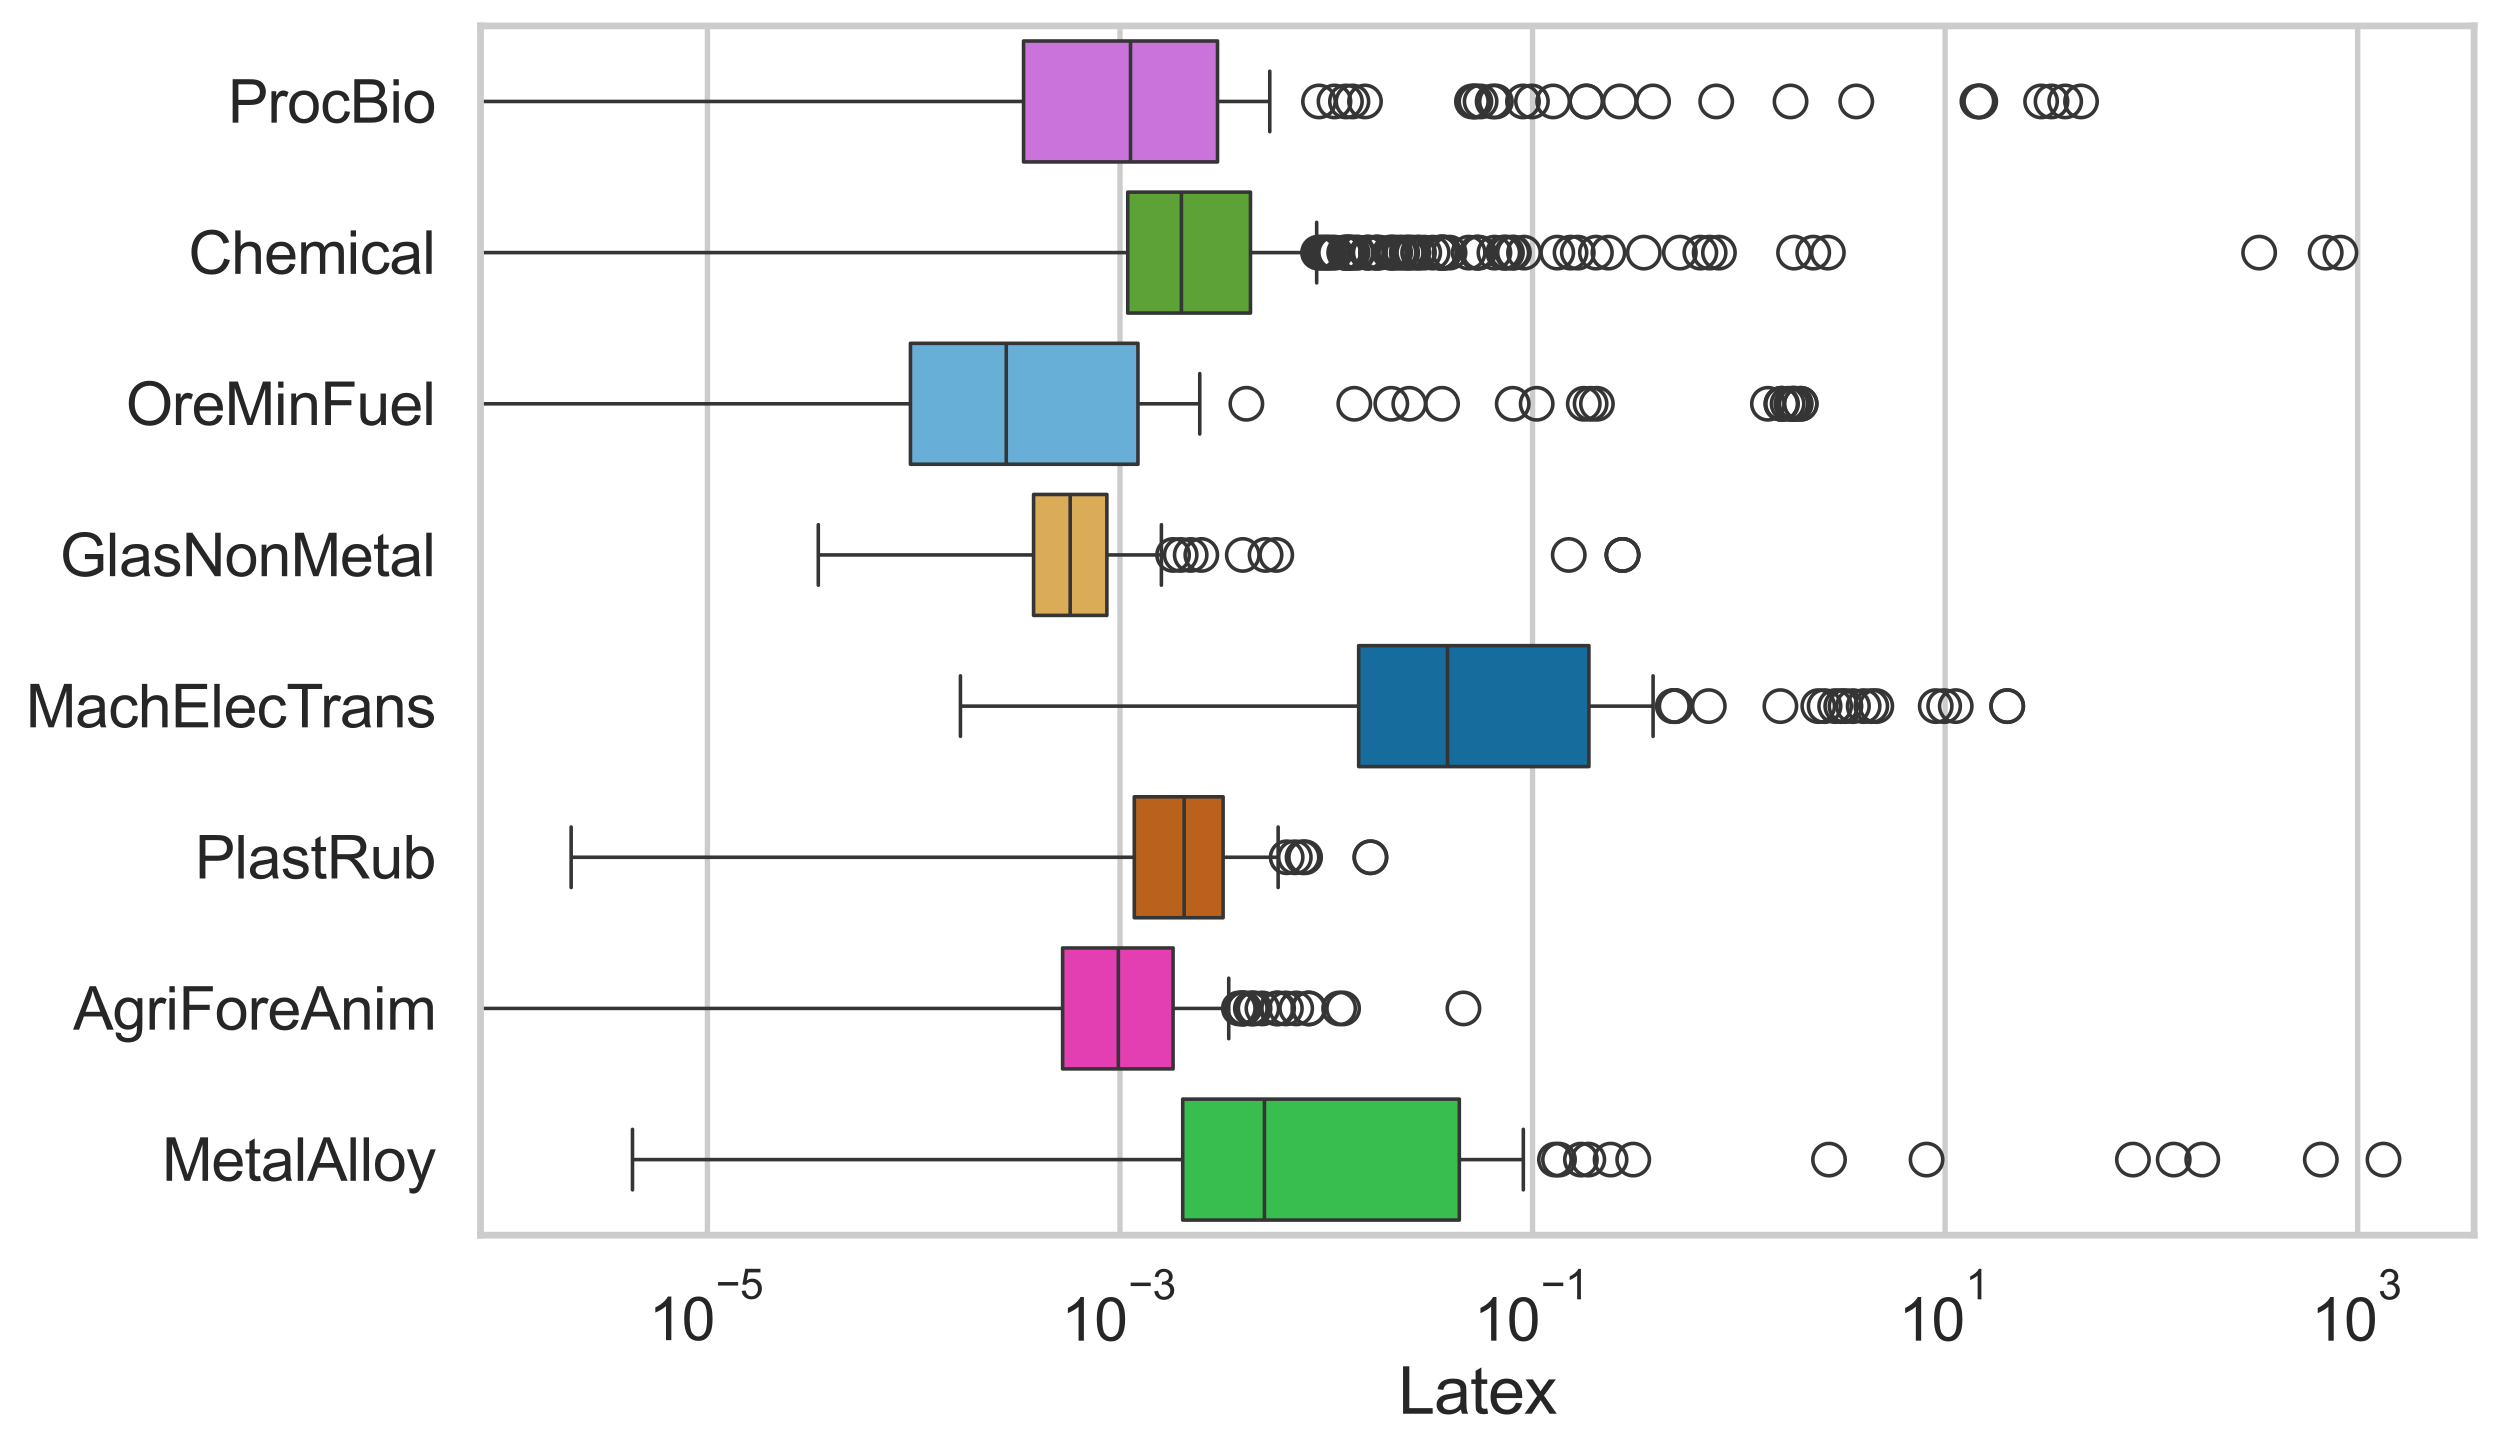 <?xml version="1.0" encoding="utf-8" standalone="no"?>
<!DOCTYPE svg PUBLIC "-//W3C//DTD SVG 1.1//EN"
  "http://www.w3.org/Graphics/SVG/1.1/DTD/svg11.dtd">
<svg xmlns:xlink="http://www.w3.org/1999/xlink" width="695.577pt" height="404.121pt" viewBox="0 0 695.577 404.121" xmlns="http://www.w3.org/2000/svg" version="1.1">
 <defs>
  <style type="text/css">*{stroke-linejoin: round; stroke-linecap: butt}</style>
 </defs>
 <g id="figure_1">
  <g id="patch_1">
   <path d="M 0 404.121 
L 695.577 404.121 
L 695.577 0 
L 0 0 
z
" style="fill: #ffffff"/>
  </g>
  <g id="axes_1">
   <g id="patch_2">
    <path d="M 133.697 343.665 
L 688.377 343.665 
L 688.377 7.2 
L 133.697 7.2 
z
" style="fill: #ffffff"/>
   </g>
   <g id="matplotlib.axis_1">
    <g id="xtick_1">
     <g id="line2d_1">
      <path d="M 196.826 343.665 
L 196.826 7.2 
" clip-path="url(#pf36e1a10a0)" style="fill: none; stroke: #cccccc; stroke-width: 1.5; stroke-linecap: round"/>
     </g>
     <g id="text_1">
      <!-- $\mathdefault{10^{-5}}$ -->
      <g style="fill: #262626" transform="translate(180.491 373.015) scale(0.165 -0.165)">
       <defs>
        <path id="ArialMT-31" d="M 2384 0 
L 1822 0 
L 1822 3584 
Q 1619 3391 1289 3197 
Q 959 3003 697 2906 
L 697 3450 
Q 1169 3672 1522 3987 
Q 1875 4303 2022 4600 
L 2384 4600 
L 2384 0 
z
" transform="scale(0.016)"/>
        <path id="ArialMT-30" d="M 266 2259 
Q 266 3072 433 3567 
Q 600 4063 929 4331 
Q 1259 4600 1759 4600 
Q 2128 4600 2406 4451 
Q 2684 4303 2865 4023 
Q 3047 3744 3150 3342 
Q 3253 2941 3253 2259 
Q 3253 1453 3087 958 
Q 2922 463 2592 192 
Q 2263 -78 1759 -78 
Q 1097 -78 719 397 
Q 266 969 266 2259 
z
M 844 2259 
Q 844 1131 1108 757 
Q 1372 384 1759 384 
Q 2147 384 2411 759 
Q 2675 1134 2675 2259 
Q 2675 3391 2411 3762 
Q 2147 4134 1753 4134 
Q 1366 4134 1134 3806 
Q 844 3388 844 2259 
z
" transform="scale(0.016)"/>
        <path id="ArialMT-2212" d="M 3381 1997 
L 356 1997 
L 356 2522 
L 3381 2522 
L 3381 1997 
z
" transform="scale(0.016)"/>
        <path id="ArialMT-35" d="M 266 1200 
L 856 1250 
Q 922 819 1161 601 
Q 1400 384 1738 384 
Q 2144 384 2425 690 
Q 2706 997 2706 1503 
Q 2706 1984 2436 2262 
Q 2166 2541 1728 2541 
Q 1456 2541 1237 2417 
Q 1019 2294 894 2097 
L 366 2166 
L 809 4519 
L 3088 4519 
L 3088 3981 
L 1259 3981 
L 1013 2750 
Q 1425 3038 1878 3038 
Q 2478 3038 2890 2622 
Q 3303 2206 3303 1553 
Q 3303 931 2941 478 
Q 2500 -78 1738 -78 
Q 1113 -78 717 272 
Q 322 622 266 1200 
z
" transform="scale(0.016)"/>
       </defs>
       <use xlink:href="#ArialMT-31" transform="translate(0 0.88)"/>
       <use xlink:href="#ArialMT-30" transform="translate(55.615 0.88)"/>
       <use xlink:href="#ArialMT-2212" transform="translate(112.973 70.573) scale(0.7)"/>
       <use xlink:href="#ArialMT-35" transform="translate(153.852 70.573) scale(0.7)"/>
      </g>
     </g>
    </g>
    <g id="xtick_2">
     <g id="line2d_2">
      <path d="M 311.613 343.665 
L 311.613 7.2 
" clip-path="url(#pf36e1a10a0)" style="fill: none; stroke: #cccccc; stroke-width: 1.5; stroke-linecap: round"/>
     </g>
     <g id="text_2">
      <!-- $\mathdefault{10^{-3}}$ -->
      <g style="fill: #262626" transform="translate(295.278 373.18) scale(0.165 -0.165)">
       <defs>
        <path id="ArialMT-33" d="M 269 1209 
L 831 1284 
Q 928 806 1161 595 
Q 1394 384 1728 384 
Q 2125 384 2398 659 
Q 2672 934 2672 1341 
Q 2672 1728 2419 1979 
Q 2166 2231 1775 2231 
Q 1616 2231 1378 2169 
L 1441 2663 
Q 1497 2656 1531 2656 
Q 1891 2656 2178 2843 
Q 2466 3031 2466 3422 
Q 2466 3731 2256 3934 
Q 2047 4138 1716 4138 
Q 1388 4138 1169 3931 
Q 950 3725 888 3313 
L 325 3413 
Q 428 3978 793 4289 
Q 1159 4600 1703 4600 
Q 2078 4600 2393 4439 
Q 2709 4278 2876 4000 
Q 3044 3722 3044 3409 
Q 3044 3113 2884 2869 
Q 2725 2625 2413 2481 
Q 2819 2388 3044 2092 
Q 3269 1797 3269 1353 
Q 3269 753 2831 336 
Q 2394 -81 1725 -81 
Q 1122 -81 723 278 
Q 325 638 269 1209 
z
" transform="scale(0.016)"/>
       </defs>
       <use xlink:href="#ArialMT-31" transform="translate(0 0.994)"/>
       <use xlink:href="#ArialMT-30" transform="translate(55.615 0.994)"/>
       <use xlink:href="#ArialMT-2212" transform="translate(112.973 70.688) scale(0.7)"/>
       <use xlink:href="#ArialMT-33" transform="translate(153.852 70.688) scale(0.7)"/>
      </g>
     </g>
    </g>
    <g id="xtick_3">
     <g id="line2d_3">
      <path d="M 426.399 343.665 
L 426.399 7.2 
" clip-path="url(#pf36e1a10a0)" style="fill: none; stroke: #cccccc; stroke-width: 1.5; stroke-linecap: round"/>
     </g>
     <g id="text_3">
      <!-- $\mathdefault{10^{-1}}$ -->
      <g style="fill: #262626" transform="translate(410.064 373.18) scale(0.165 -0.165)">
       <use xlink:href="#ArialMT-31" transform="translate(0 0.994)"/>
       <use xlink:href="#ArialMT-30" transform="translate(55.615 0.994)"/>
       <use xlink:href="#ArialMT-2212" transform="translate(112.973 70.688) scale(0.7)"/>
       <use xlink:href="#ArialMT-31" transform="translate(153.852 70.688) scale(0.7)"/>
      </g>
     </g>
    </g>
    <g id="xtick_4">
     <g id="line2d_4">
      <path d="M 541.186 343.665 
L 541.186 7.2 
" clip-path="url(#pf36e1a10a0)" style="fill: none; stroke: #cccccc; stroke-width: 1.5; stroke-linecap: round"/>
     </g>
     <g id="text_4">
      <!-- $\mathdefault{10^{1}}$ -->
      <g style="fill: #262626" transform="translate(528.233 373.18) scale(0.165 -0.165)">
       <use xlink:href="#ArialMT-31" transform="translate(0 0.994)"/>
       <use xlink:href="#ArialMT-30" transform="translate(55.615 0.994)"/>
       <use xlink:href="#ArialMT-31" transform="translate(112.973 70.688) scale(0.7)"/>
      </g>
     </g>
    </g>
    <g id="xtick_5">
     <g id="line2d_5">
      <path d="M 655.972 343.665 
L 655.972 7.2 
" clip-path="url(#pf36e1a10a0)" style="fill: none; stroke: #cccccc; stroke-width: 1.5; stroke-linecap: round"/>
     </g>
     <g id="text_5">
      <!-- $\mathdefault{10^{3}}$ -->
      <g style="fill: #262626" transform="translate(643.02 373.18) scale(0.165 -0.165)">
       <use xlink:href="#ArialMT-31" transform="translate(0 0.994)"/>
       <use xlink:href="#ArialMT-30" transform="translate(55.615 0.994)"/>
       <use xlink:href="#ArialMT-33" transform="translate(112.973 70.688) scale(0.7)"/>
      </g>
     </g>
    </g>
    <g id="text_6">
     <!-- Latex -->
     <g style="fill: #262626" transform="translate(389.022 393.344) scale(0.18 -0.18)">
      <defs>
       <path id="ArialMT-4c" d="M 469 0 
L 469 4581 
L 1075 4581 
L 1075 541 
L 3331 541 
L 3331 0 
L 469 0 
z
" transform="scale(0.016)"/>
       <path id="ArialMT-61" d="M 2588 409 
Q 2275 144 1986 34 
Q 1697 -75 1366 -75 
Q 819 -75 525 192 
Q 231 459 231 875 
Q 231 1119 342 1320 
Q 453 1522 633 1644 
Q 813 1766 1038 1828 
Q 1203 1872 1538 1913 
Q 2219 1994 2541 2106 
Q 2544 2222 2544 2253 
Q 2544 2597 2384 2738 
Q 2169 2928 1744 2928 
Q 1347 2928 1158 2789 
Q 969 2650 878 2297 
L 328 2372 
Q 403 2725 575 2942 
Q 747 3159 1072 3276 
Q 1397 3394 1825 3394 
Q 2250 3394 2515 3294 
Q 2781 3194 2906 3042 
Q 3031 2891 3081 2659 
Q 3109 2516 3109 2141 
L 3109 1391 
Q 3109 606 3145 398 
Q 3181 191 3288 0 
L 2700 0 
Q 2613 175 2588 409 
z
M 2541 1666 
Q 2234 1541 1622 1453 
Q 1275 1403 1131 1340 
Q 988 1278 909 1158 
Q 831 1038 831 891 
Q 831 666 1001 516 
Q 1172 366 1500 366 
Q 1825 366 2078 508 
Q 2331 650 2450 897 
Q 2541 1088 2541 1459 
L 2541 1666 
z
" transform="scale(0.016)"/>
       <path id="ArialMT-74" d="M 1650 503 
L 1731 6 
Q 1494 -44 1306 -44 
Q 1000 -44 831 53 
Q 663 150 594 308 
Q 525 466 525 972 
L 525 2881 
L 113 2881 
L 113 3319 
L 525 3319 
L 525 4141 
L 1084 4478 
L 1084 3319 
L 1650 3319 
L 1650 2881 
L 1084 2881 
L 1084 941 
Q 1084 700 1114 631 
Q 1144 563 1211 522 
Q 1278 481 1403 481 
Q 1497 481 1650 503 
z
" transform="scale(0.016)"/>
       <path id="ArialMT-65" d="M 2694 1069 
L 3275 997 
Q 3138 488 2766 206 
Q 2394 -75 1816 -75 
Q 1088 -75 661 373 
Q 234 822 234 1631 
Q 234 2469 665 2931 
Q 1097 3394 1784 3394 
Q 2450 3394 2872 2941 
Q 3294 2488 3294 1666 
Q 3294 1616 3291 1516 
L 816 1516 
Q 847 969 1125 678 
Q 1403 388 1819 388 
Q 2128 388 2347 550 
Q 2566 713 2694 1069 
z
M 847 1978 
L 2700 1978 
Q 2663 2397 2488 2606 
Q 2219 2931 1791 2931 
Q 1403 2931 1139 2672 
Q 875 2413 847 1978 
z
" transform="scale(0.016)"/>
       <path id="ArialMT-78" d="M 47 0 
L 1259 1725 
L 138 3319 
L 841 3319 
L 1350 2541 
Q 1494 2319 1581 2169 
Q 1719 2375 1834 2534 
L 2394 3319 
L 3066 3319 
L 1919 1756 
L 3153 0 
L 2463 0 
L 1781 1031 
L 1600 1309 
L 728 0 
L 47 0 
z
" transform="scale(0.016)"/>
      </defs>
      <use xlink:href="#ArialMT-4c"/>
      <use xlink:href="#ArialMT-61" transform="translate(55.615 0)"/>
      <use xlink:href="#ArialMT-74" transform="translate(111.23 0)"/>
      <use xlink:href="#ArialMT-65" transform="translate(139.014 0)"/>
      <use xlink:href="#ArialMT-78" transform="translate(194.629 0)"/>
     </g>
    </g>
   </g>
   <g id="matplotlib.axis_2">
    <g id="ytick_1">
     <g id="text_7">
      <!-- ProcBio -->
      <g style="fill: #262626" transform="translate(63.424 34.134) scale(0.165 -0.165)">
       <defs>
        <path id="ArialMT-50" d="M 494 0 
L 494 4581 
L 2222 4581 
Q 2678 4581 2919 4538 
Q 3256 4481 3484 4323 
Q 3713 4166 3852 3881 
Q 3991 3597 3991 3256 
Q 3991 2672 3619 2267 
Q 3247 1863 2275 1863 
L 1100 1863 
L 1100 0 
L 494 0 
z
M 1100 2403 
L 2284 2403 
Q 2872 2403 3119 2622 
Q 3366 2841 3366 3238 
Q 3366 3525 3220 3729 
Q 3075 3934 2838 4000 
Q 2684 4041 2272 4041 
L 1100 4041 
L 1100 2403 
z
" transform="scale(0.016)"/>
        <path id="ArialMT-72" d="M 416 0 
L 416 3319 
L 922 3319 
L 922 2816 
Q 1116 3169 1280 3281 
Q 1444 3394 1641 3394 
Q 1925 3394 2219 3213 
L 2025 2691 
Q 1819 2813 1613 2813 
Q 1428 2813 1281 2702 
Q 1134 2591 1072 2394 
Q 978 2094 978 1738 
L 978 0 
L 416 0 
z
" transform="scale(0.016)"/>
        <path id="ArialMT-6f" d="M 213 1659 
Q 213 2581 725 3025 
Q 1153 3394 1769 3394 
Q 2453 3394 2887 2945 
Q 3322 2497 3322 1706 
Q 3322 1066 3130 698 
Q 2938 331 2570 128 
Q 2203 -75 1769 -75 
Q 1072 -75 642 372 
Q 213 819 213 1659 
z
M 791 1659 
Q 791 1022 1069 705 
Q 1347 388 1769 388 
Q 2188 388 2466 706 
Q 2744 1025 2744 1678 
Q 2744 2294 2464 2611 
Q 2184 2928 1769 2928 
Q 1347 2928 1069 2612 
Q 791 2297 791 1659 
z
" transform="scale(0.016)"/>
        <path id="ArialMT-63" d="M 2588 1216 
L 3141 1144 
Q 3050 572 2676 248 
Q 2303 -75 1759 -75 
Q 1078 -75 664 370 
Q 250 816 250 1647 
Q 250 2184 428 2587 
Q 606 2991 970 3192 
Q 1334 3394 1763 3394 
Q 2303 3394 2647 3120 
Q 2991 2847 3088 2344 
L 2541 2259 
Q 2463 2594 2264 2762 
Q 2066 2931 1784 2931 
Q 1359 2931 1093 2626 
Q 828 2322 828 1663 
Q 828 994 1084 691 
Q 1341 388 1753 388 
Q 2084 388 2306 591 
Q 2528 794 2588 1216 
z
" transform="scale(0.016)"/>
        <path id="ArialMT-42" d="M 469 0 
L 469 4581 
L 2188 4581 
Q 2713 4581 3030 4442 
Q 3347 4303 3526 4014 
Q 3706 3725 3706 3409 
Q 3706 3116 3547 2856 
Q 3388 2597 3066 2438 
Q 3481 2316 3704 2022 
Q 3928 1728 3928 1328 
Q 3928 1006 3792 729 
Q 3656 453 3456 303 
Q 3256 153 2954 76 
Q 2653 0 2216 0 
L 469 0 
z
M 1075 2656 
L 2066 2656 
Q 2469 2656 2644 2709 
Q 2875 2778 2992 2937 
Q 3109 3097 3109 3338 
Q 3109 3566 3000 3739 
Q 2891 3913 2687 3977 
Q 2484 4041 1991 4041 
L 1075 4041 
L 1075 2656 
z
M 1075 541 
L 2216 541 
Q 2509 541 2628 563 
Q 2838 600 2978 687 
Q 3119 775 3209 942 
Q 3300 1109 3300 1328 
Q 3300 1584 3169 1773 
Q 3038 1963 2805 2039 
Q 2572 2116 2134 2116 
L 1075 2116 
L 1075 541 
z
" transform="scale(0.016)"/>
        <path id="ArialMT-69" d="M 425 3934 
L 425 4581 
L 988 4581 
L 988 3934 
L 425 3934 
z
M 425 0 
L 425 3319 
L 988 3319 
L 988 0 
L 425 0 
z
" transform="scale(0.016)"/>
       </defs>
       <use xlink:href="#ArialMT-50"/>
       <use xlink:href="#ArialMT-72" transform="translate(66.699 0)"/>
       <use xlink:href="#ArialMT-6f" transform="translate(100 0)"/>
       <use xlink:href="#ArialMT-63" transform="translate(155.615 0)"/>
       <use xlink:href="#ArialMT-42" transform="translate(205.615 0)"/>
       <use xlink:href="#ArialMT-69" transform="translate(272.314 0)"/>
       <use xlink:href="#ArialMT-6f" transform="translate(294.531 0)"/>
      </g>
     </g>
    </g>
    <g id="ytick_2">
     <g id="text_8">
      <!-- Chemical -->
      <g style="fill: #262626" transform="translate(52.428 76.192) scale(0.165 -0.165)">
       <defs>
        <path id="ArialMT-43" d="M 3763 1606 
L 4369 1453 
Q 4178 706 3683 314 
Q 3188 -78 2472 -78 
Q 1731 -78 1267 223 
Q 803 525 561 1097 
Q 319 1669 319 2325 
Q 319 3041 592 3573 
Q 866 4106 1370 4382 
Q 1875 4659 2481 4659 
Q 3169 4659 3637 4309 
Q 4106 3959 4291 3325 
L 3694 3184 
Q 3534 3684 3231 3912 
Q 2928 4141 2469 4141 
Q 1941 4141 1586 3887 
Q 1231 3634 1087 3207 
Q 944 2781 944 2328 
Q 944 1744 1114 1308 
Q 1284 872 1643 656 
Q 2003 441 2422 441 
Q 2931 441 3284 734 
Q 3638 1028 3763 1606 
z
" transform="scale(0.016)"/>
        <path id="ArialMT-68" d="M 422 0 
L 422 4581 
L 984 4581 
L 984 2938 
Q 1378 3394 1978 3394 
Q 2347 3394 2619 3248 
Q 2891 3103 3008 2847 
Q 3125 2591 3125 2103 
L 3125 0 
L 2563 0 
L 2563 2103 
Q 2563 2525 2380 2717 
Q 2197 2909 1863 2909 
Q 1613 2909 1392 2779 
Q 1172 2650 1078 2428 
Q 984 2206 984 1816 
L 984 0 
L 422 0 
z
" transform="scale(0.016)"/>
        <path id="ArialMT-6d" d="M 422 0 
L 422 3319 
L 925 3319 
L 925 2853 
Q 1081 3097 1340 3245 
Q 1600 3394 1931 3394 
Q 2300 3394 2536 3241 
Q 2772 3088 2869 2813 
Q 3263 3394 3894 3394 
Q 4388 3394 4653 3120 
Q 4919 2847 4919 2278 
L 4919 0 
L 4359 0 
L 4359 2091 
Q 4359 2428 4304 2576 
Q 4250 2725 4106 2815 
Q 3963 2906 3769 2906 
Q 3419 2906 3187 2673 
Q 2956 2441 2956 1928 
L 2956 0 
L 2394 0 
L 2394 2156 
Q 2394 2531 2256 2718 
Q 2119 2906 1806 2906 
Q 1569 2906 1367 2781 
Q 1166 2656 1075 2415 
Q 984 2175 984 1722 
L 984 0 
L 422 0 
z
" transform="scale(0.016)"/>
        <path id="ArialMT-6c" d="M 409 0 
L 409 4581 
L 972 4581 
L 972 0 
L 409 0 
z
" transform="scale(0.016)"/>
       </defs>
       <use xlink:href="#ArialMT-43"/>
       <use xlink:href="#ArialMT-68" transform="translate(72.217 0)"/>
       <use xlink:href="#ArialMT-65" transform="translate(127.832 0)"/>
       <use xlink:href="#ArialMT-6d" transform="translate(183.447 0)"/>
       <use xlink:href="#ArialMT-69" transform="translate(266.748 0)"/>
       <use xlink:href="#ArialMT-63" transform="translate(288.965 0)"/>
       <use xlink:href="#ArialMT-61" transform="translate(338.965 0)"/>
       <use xlink:href="#ArialMT-6c" transform="translate(394.58 0)"/>
      </g>
     </g>
    </g>
    <g id="ytick_3">
     <g id="text_9">
      <!-- OreMinFuel -->
      <g style="fill: #262626" transform="translate(35.013 118.25) scale(0.165 -0.165)">
       <defs>
        <path id="ArialMT-4f" d="M 309 2231 
Q 309 3372 921 4017 
Q 1534 4663 2503 4663 
Q 3138 4663 3647 4359 
Q 4156 4056 4423 3514 
Q 4691 2972 4691 2284 
Q 4691 1588 4409 1038 
Q 4128 488 3612 205 
Q 3097 -78 2500 -78 
Q 1853 -78 1343 234 
Q 834 547 571 1087 
Q 309 1628 309 2231 
z
M 934 2222 
Q 934 1394 1379 917 
Q 1825 441 2497 441 
Q 3181 441 3623 922 
Q 4066 1403 4066 2288 
Q 4066 2847 3877 3264 
Q 3688 3681 3323 3911 
Q 2959 4141 2506 4141 
Q 1863 4141 1398 3698 
Q 934 3256 934 2222 
z
" transform="scale(0.016)"/>
        <path id="ArialMT-4d" d="M 475 0 
L 475 4581 
L 1388 4581 
L 2472 1338 
Q 2622 884 2691 659 
Q 2769 909 2934 1394 
L 4031 4581 
L 4847 4581 
L 4847 0 
L 4263 0 
L 4263 3834 
L 2931 0 
L 2384 0 
L 1059 3900 
L 1059 0 
L 475 0 
z
" transform="scale(0.016)"/>
        <path id="ArialMT-6e" d="M 422 0 
L 422 3319 
L 928 3319 
L 928 2847 
Q 1294 3394 1984 3394 
Q 2284 3394 2536 3286 
Q 2788 3178 2913 3003 
Q 3038 2828 3088 2588 
Q 3119 2431 3119 2041 
L 3119 0 
L 2556 0 
L 2556 2019 
Q 2556 2363 2490 2533 
Q 2425 2703 2258 2804 
Q 2091 2906 1866 2906 
Q 1506 2906 1245 2678 
Q 984 2450 984 1813 
L 984 0 
L 422 0 
z
" transform="scale(0.016)"/>
        <path id="ArialMT-46" d="M 525 0 
L 525 4581 
L 3616 4581 
L 3616 4041 
L 1131 4041 
L 1131 2622 
L 3281 2622 
L 3281 2081 
L 1131 2081 
L 1131 0 
L 525 0 
z
" transform="scale(0.016)"/>
        <path id="ArialMT-75" d="M 2597 0 
L 2597 488 
Q 2209 -75 1544 -75 
Q 1250 -75 995 37 
Q 741 150 617 320 
Q 494 491 444 738 
Q 409 903 409 1263 
L 409 3319 
L 972 3319 
L 972 1478 
Q 972 1038 1006 884 
Q 1059 663 1231 536 
Q 1403 409 1656 409 
Q 1909 409 2131 539 
Q 2353 669 2445 892 
Q 2538 1116 2538 1541 
L 2538 3319 
L 3100 3319 
L 3100 0 
L 2597 0 
z
" transform="scale(0.016)"/>
       </defs>
       <use xlink:href="#ArialMT-4f"/>
       <use xlink:href="#ArialMT-72" transform="translate(77.783 0)"/>
       <use xlink:href="#ArialMT-65" transform="translate(111.084 0)"/>
       <use xlink:href="#ArialMT-4d" transform="translate(166.699 0)"/>
       <use xlink:href="#ArialMT-69" transform="translate(250 0)"/>
       <use xlink:href="#ArialMT-6e" transform="translate(272.217 0)"/>
       <use xlink:href="#ArialMT-46" transform="translate(327.832 0)"/>
       <use xlink:href="#ArialMT-75" transform="translate(388.916 0)"/>
       <use xlink:href="#ArialMT-65" transform="translate(444.531 0)"/>
       <use xlink:href="#ArialMT-6c" transform="translate(500.146 0)"/>
      </g>
     </g>
    </g>
    <g id="ytick_4">
     <g id="text_10">
      <!-- GlasNonMetal -->
      <g style="fill: #262626" transform="translate(16.659 160.308) scale(0.165 -0.165)">
       <defs>
        <path id="ArialMT-47" d="M 2638 1797 
L 2638 2334 
L 4578 2338 
L 4578 638 
Q 4131 281 3656 101 
Q 3181 -78 2681 -78 
Q 2006 -78 1454 211 
Q 903 500 622 1047 
Q 341 1594 341 2269 
Q 341 2938 620 3517 
Q 900 4097 1425 4378 
Q 1950 4659 2634 4659 
Q 3131 4659 3532 4498 
Q 3934 4338 4162 4050 
Q 4391 3763 4509 3300 
L 3963 3150 
Q 3859 3500 3706 3700 
Q 3553 3900 3268 4020 
Q 2984 4141 2638 4141 
Q 2222 4141 1919 4014 
Q 1616 3888 1430 3681 
Q 1244 3475 1141 3228 
Q 966 2803 966 2306 
Q 966 1694 1177 1281 
Q 1388 869 1791 669 
Q 2194 469 2647 469 
Q 3041 469 3416 620 
Q 3791 772 3984 944 
L 3984 1797 
L 2638 1797 
z
" transform="scale(0.016)"/>
        <path id="ArialMT-73" d="M 197 991 
L 753 1078 
Q 800 744 1014 566 
Q 1228 388 1613 388 
Q 2000 388 2187 545 
Q 2375 703 2375 916 
Q 2375 1106 2209 1216 
Q 2094 1291 1634 1406 
Q 1016 1563 777 1677 
Q 538 1791 414 1992 
Q 291 2194 291 2438 
Q 291 2659 392 2848 
Q 494 3038 669 3163 
Q 800 3259 1026 3326 
Q 1253 3394 1513 3394 
Q 1903 3394 2198 3281 
Q 2494 3169 2634 2976 
Q 2775 2784 2828 2463 
L 2278 2388 
Q 2241 2644 2061 2787 
Q 1881 2931 1553 2931 
Q 1166 2931 1000 2803 
Q 834 2675 834 2503 
Q 834 2394 903 2306 
Q 972 2216 1119 2156 
Q 1203 2125 1616 2013 
Q 2213 1853 2448 1751 
Q 2684 1650 2818 1456 
Q 2953 1263 2953 975 
Q 2953 694 2789 445 
Q 2625 197 2315 61 
Q 2006 -75 1616 -75 
Q 969 -75 630 194 
Q 291 463 197 991 
z
" transform="scale(0.016)"/>
        <path id="ArialMT-4e" d="M 488 0 
L 488 4581 
L 1109 4581 
L 3516 984 
L 3516 4581 
L 4097 4581 
L 4097 0 
L 3475 0 
L 1069 3600 
L 1069 0 
L 488 0 
z
" transform="scale(0.016)"/>
       </defs>
       <use xlink:href="#ArialMT-47"/>
       <use xlink:href="#ArialMT-6c" transform="translate(77.783 0)"/>
       <use xlink:href="#ArialMT-61" transform="translate(100 0)"/>
       <use xlink:href="#ArialMT-73" transform="translate(155.615 0)"/>
       <use xlink:href="#ArialMT-4e" transform="translate(205.615 0)"/>
       <use xlink:href="#ArialMT-6f" transform="translate(277.832 0)"/>
       <use xlink:href="#ArialMT-6e" transform="translate(333.447 0)"/>
       <use xlink:href="#ArialMT-4d" transform="translate(389.062 0)"/>
       <use xlink:href="#ArialMT-65" transform="translate(472.363 0)"/>
       <use xlink:href="#ArialMT-74" transform="translate(527.979 0)"/>
       <use xlink:href="#ArialMT-61" transform="translate(555.762 0)"/>
       <use xlink:href="#ArialMT-6c" transform="translate(611.377 0)"/>
      </g>
     </g>
    </g>
    <g id="ytick_5">
     <g id="text_11">
      <!-- MachElecTrans -->
      <g style="fill: #262626" transform="translate(7.2 202.366) scale(0.165 -0.165)">
       <defs>
        <path id="ArialMT-45" d="M 506 0 
L 506 4581 
L 3819 4581 
L 3819 4041 
L 1113 4041 
L 1113 2638 
L 3647 2638 
L 3647 2100 
L 1113 2100 
L 1113 541 
L 3925 541 
L 3925 0 
L 506 0 
z
" transform="scale(0.016)"/>
        <path id="ArialMT-54" d="M 1659 0 
L 1659 4041 
L 150 4041 
L 150 4581 
L 3781 4581 
L 3781 4041 
L 2266 4041 
L 2266 0 
L 1659 0 
z
" transform="scale(0.016)"/>
       </defs>
       <use xlink:href="#ArialMT-4d"/>
       <use xlink:href="#ArialMT-61" transform="translate(83.301 0)"/>
       <use xlink:href="#ArialMT-63" transform="translate(138.916 0)"/>
       <use xlink:href="#ArialMT-68" transform="translate(188.916 0)"/>
       <use xlink:href="#ArialMT-45" transform="translate(244.531 0)"/>
       <use xlink:href="#ArialMT-6c" transform="translate(311.23 0)"/>
       <use xlink:href="#ArialMT-65" transform="translate(333.447 0)"/>
       <use xlink:href="#ArialMT-63" transform="translate(389.062 0)"/>
       <use xlink:href="#ArialMT-54" transform="translate(439.062 0)"/>
       <use xlink:href="#ArialMT-72" transform="translate(496.396 0)"/>
       <use xlink:href="#ArialMT-61" transform="translate(529.697 0)"/>
       <use xlink:href="#ArialMT-6e" transform="translate(585.312 0)"/>
       <use xlink:href="#ArialMT-73" transform="translate(640.928 0)"/>
      </g>
     </g>
    </g>
    <g id="ytick_6">
     <g id="text_12">
      <!-- PlastRub -->
      <g style="fill: #262626" transform="translate(54.248 244.425) scale(0.165 -0.165)">
       <defs>
        <path id="ArialMT-52" d="M 503 0 
L 503 4581 
L 2534 4581 
Q 3147 4581 3465 4457 
Q 3784 4334 3975 4021 
Q 4166 3709 4166 3331 
Q 4166 2844 3850 2509 
Q 3534 2175 2875 2084 
Q 3116 1969 3241 1856 
Q 3506 1613 3744 1247 
L 4541 0 
L 3778 0 
L 3172 953 
Q 2906 1366 2734 1584 
Q 2563 1803 2427 1890 
Q 2291 1978 2150 2013 
Q 2047 2034 1813 2034 
L 1109 2034 
L 1109 0 
L 503 0 
z
M 1109 2559 
L 2413 2559 
Q 2828 2559 3062 2645 
Q 3297 2731 3419 2920 
Q 3541 3109 3541 3331 
Q 3541 3656 3305 3865 
Q 3069 4075 2559 4075 
L 1109 4075 
L 1109 2559 
z
" transform="scale(0.016)"/>
        <path id="ArialMT-62" d="M 941 0 
L 419 0 
L 419 4581 
L 981 4581 
L 981 2947 
Q 1338 3394 1891 3394 
Q 2197 3394 2470 3270 
Q 2744 3147 2920 2923 
Q 3097 2700 3197 2384 
Q 3297 2069 3297 1709 
Q 3297 856 2875 390 
Q 2453 -75 1863 -75 
Q 1275 -75 941 416 
L 941 0 
z
M 934 1684 
Q 934 1088 1097 822 
Q 1363 388 1816 388 
Q 2184 388 2453 708 
Q 2722 1028 2722 1663 
Q 2722 2313 2464 2622 
Q 2206 2931 1841 2931 
Q 1472 2931 1203 2611 
Q 934 2291 934 1684 
z
" transform="scale(0.016)"/>
       </defs>
       <use xlink:href="#ArialMT-50"/>
       <use xlink:href="#ArialMT-6c" transform="translate(66.699 0)"/>
       <use xlink:href="#ArialMT-61" transform="translate(88.916 0)"/>
       <use xlink:href="#ArialMT-73" transform="translate(144.531 0)"/>
       <use xlink:href="#ArialMT-74" transform="translate(194.531 0)"/>
       <use xlink:href="#ArialMT-52" transform="translate(222.314 0)"/>
       <use xlink:href="#ArialMT-75" transform="translate(294.531 0)"/>
       <use xlink:href="#ArialMT-62" transform="translate(350.146 0)"/>
      </g>
     </g>
    </g>
    <g id="ytick_7">
     <g id="text_13">
      <!-- AgriForeAnim -->
      <g style="fill: #262626" transform="translate(20.341 286.483) scale(0.165 -0.165)">
       <defs>
        <path id="ArialMT-41" d="M -9 0 
L 1750 4581 
L 2403 4581 
L 4278 0 
L 3588 0 
L 3053 1388 
L 1138 1388 
L 634 0 
L -9 0 
z
M 1313 1881 
L 2866 1881 
L 2388 3150 
Q 2169 3728 2063 4100 
Q 1975 3659 1816 3225 
L 1313 1881 
z
" transform="scale(0.016)"/>
        <path id="ArialMT-67" d="M 319 -275 
L 866 -356 
Q 900 -609 1056 -725 
Q 1266 -881 1628 -881 
Q 2019 -881 2231 -725 
Q 2444 -569 2519 -288 
Q 2563 -116 2559 434 
Q 2191 0 1641 0 
Q 956 0 581 494 
Q 206 988 206 1678 
Q 206 2153 378 2554 
Q 550 2956 876 3175 
Q 1203 3394 1644 3394 
Q 2231 3394 2613 2919 
L 2613 3319 
L 3131 3319 
L 3131 450 
Q 3131 -325 2973 -648 
Q 2816 -972 2473 -1159 
Q 2131 -1347 1631 -1347 
Q 1038 -1347 672 -1080 
Q 306 -813 319 -275 
z
M 784 1719 
Q 784 1066 1043 766 
Q 1303 466 1694 466 
Q 2081 466 2343 764 
Q 2606 1063 2606 1700 
Q 2606 2309 2336 2618 
Q 2066 2928 1684 2928 
Q 1309 2928 1046 2623 
Q 784 2319 784 1719 
z
" transform="scale(0.016)"/>
       </defs>
       <use xlink:href="#ArialMT-41"/>
       <use xlink:href="#ArialMT-67" transform="translate(66.699 0)"/>
       <use xlink:href="#ArialMT-72" transform="translate(122.314 0)"/>
       <use xlink:href="#ArialMT-69" transform="translate(155.615 0)"/>
       <use xlink:href="#ArialMT-46" transform="translate(177.832 0)"/>
       <use xlink:href="#ArialMT-6f" transform="translate(238.916 0)"/>
       <use xlink:href="#ArialMT-72" transform="translate(294.531 0)"/>
       <use xlink:href="#ArialMT-65" transform="translate(327.832 0)"/>
       <use xlink:href="#ArialMT-41" transform="translate(383.447 0)"/>
       <use xlink:href="#ArialMT-6e" transform="translate(450.146 0)"/>
       <use xlink:href="#ArialMT-69" transform="translate(505.762 0)"/>
       <use xlink:href="#ArialMT-6d" transform="translate(527.979 0)"/>
      </g>
     </g>
    </g>
    <g id="ytick_8">
     <g id="text_14">
      <!-- MetalAlloy -->
      <g style="fill: #262626" transform="translate(45.088 328.541) scale(0.165 -0.165)">
       <defs>
        <path id="ArialMT-79" d="M 397 -1278 
L 334 -750 
Q 519 -800 656 -800 
Q 844 -800 956 -737 
Q 1069 -675 1141 -563 
Q 1194 -478 1313 -144 
Q 1328 -97 1363 -6 
L 103 3319 
L 709 3319 
L 1400 1397 
Q 1534 1031 1641 628 
Q 1738 1016 1872 1384 
L 2581 3319 
L 3144 3319 
L 1881 -56 
Q 1678 -603 1566 -809 
Q 1416 -1088 1222 -1217 
Q 1028 -1347 759 -1347 
Q 597 -1347 397 -1278 
z
" transform="scale(0.016)"/>
       </defs>
       <use xlink:href="#ArialMT-4d"/>
       <use xlink:href="#ArialMT-65" transform="translate(83.301 0)"/>
       <use xlink:href="#ArialMT-74" transform="translate(138.916 0)"/>
       <use xlink:href="#ArialMT-61" transform="translate(166.699 0)"/>
       <use xlink:href="#ArialMT-6c" transform="translate(222.314 0)"/>
       <use xlink:href="#ArialMT-41" transform="translate(244.531 0)"/>
       <use xlink:href="#ArialMT-6c" transform="translate(311.23 0)"/>
       <use xlink:href="#ArialMT-6c" transform="translate(333.447 0)"/>
       <use xlink:href="#ArialMT-6f" transform="translate(355.664 0)"/>
       <use xlink:href="#ArialMT-79" transform="translate(411.279 0)"/>
      </g>
     </g>
    </g>
   </g>
   <g id="patch_3">
    <path d="M 284.783 11.406 
L 284.783 45.052 
L 338.75 45.052 
L 338.75 11.406 
L 284.783 11.406 
z
" clip-path="url(#pf36e1a10a0)" style="fill: #ca74db; stroke: #353535; stroke-linejoin: miter"/>
   </g>
   <g id="line2d_6">
    <path d="M 284.783 28.229 
L -1 28.229 
" clip-path="url(#pf36e1a10a0)" style="fill: none; stroke: #353535"/>
   </g>
   <g id="line2d_7">
    <path d="M 338.75 28.229 
L 353.289 28.229 
" clip-path="url(#pf36e1a10a0)" style="fill: none; stroke: #353535"/>
   </g>
   <g id="line2d_8">
    <path clip-path="url(#pf36e1a10a0)" style="fill: none; stroke: #353535; stroke-linecap: round"/>
   </g>
   <g id="line2d_9">
    <path d="M 353.289 19.817 
L 353.289 36.641 
" clip-path="url(#pf36e1a10a0)" style="fill: none; stroke: #353535; stroke-linecap: round"/>
   </g>
   <g id="line2d_10">
    <defs>
     <path id="m5c81692231" d="M 0 4.5 
C 1.193 4.5 2.338 4.026 3.182 3.182 
C 4.026 2.338 4.5 1.193 4.5 0 
C 4.5 -1.193 4.026 -2.338 3.182 -3.182 
C 2.338 -4.026 1.193 -4.5 0 -4.5 
C -1.193 -4.5 -2.338 -4.026 -3.182 -3.182 
C -4.026 -2.338 -4.5 -1.193 -4.5 0 
C -4.5 1.193 -4.026 2.338 -3.182 3.182 
C -2.338 4.026 -1.193 4.5 0 4.5 
z
" style="stroke: #353535"/>
    </defs>
    <g clip-path="url(#pf36e1a10a0)">
     <use xlink:href="#m5c81692231" x="426.232" y="28.229" style="fill-opacity: 0; stroke: #353535"/>
     <use xlink:href="#m5c81692231" x="441.341" y="28.229" style="fill-opacity: 0; stroke: #353535"/>
     <use xlink:href="#m5c81692231" x="459.93" y="28.229" style="fill-opacity: 0; stroke: #353535"/>
     <use xlink:href="#m5c81692231" x="371.296" y="28.229" style="fill-opacity: 0; stroke: #353535"/>
     <use xlink:href="#m5c81692231" x="441.389" y="28.229" style="fill-opacity: 0; stroke: #353535"/>
     <use xlink:href="#m5c81692231" x="411.952" y="28.229" style="fill-opacity: 0; stroke: #353535"/>
     <use xlink:href="#m5c81692231" x="570.794" y="28.229" style="fill-opacity: 0; stroke: #353535"/>
     <use xlink:href="#m5c81692231" x="374.479" y="28.229" style="fill-opacity: 0; stroke: #353535"/>
     <use xlink:href="#m5c81692231" x="410.51" y="28.229" style="fill-opacity: 0; stroke: #353535"/>
     <use xlink:href="#m5c81692231" x="415.298" y="28.229" style="fill-opacity: 0; stroke: #353535"/>
     <use xlink:href="#m5c81692231" x="477.505" y="28.229" style="fill-opacity: 0; stroke: #353535"/>
     <use xlink:href="#m5c81692231" x="516.474" y="28.229" style="fill-opacity: 0; stroke: #353535"/>
     <use xlink:href="#m5c81692231" x="416.203" y="28.229" style="fill-opacity: 0; stroke: #353535"/>
     <use xlink:href="#m5c81692231" x="567.897" y="28.229" style="fill-opacity: 0; stroke: #353535"/>
     <use xlink:href="#m5c81692231" x="579.005" y="28.229" style="fill-opacity: 0; stroke: #353535"/>
     <use xlink:href="#m5c81692231" x="409.542" y="28.229" style="fill-opacity: 0; stroke: #353535"/>
     <use xlink:href="#m5c81692231" x="450.689" y="28.229" style="fill-opacity: 0; stroke: #353535"/>
     <use xlink:href="#m5c81692231" x="550.967" y="28.229" style="fill-opacity: 0; stroke: #353535"/>
     <use xlink:href="#m5c81692231" x="376.292" y="28.229" style="fill-opacity: 0; stroke: #353535"/>
     <use xlink:href="#m5c81692231" x="432.127" y="28.229" style="fill-opacity: 0; stroke: #353535"/>
     <use xlink:href="#m5c81692231" x="498.183" y="28.229" style="fill-opacity: 0; stroke: #353535"/>
     <use xlink:href="#m5c81692231" x="423.74" y="28.229" style="fill-opacity: 0; stroke: #353535"/>
     <use xlink:href="#m5c81692231" x="366.988" y="28.229" style="fill-opacity: 0; stroke: #353535"/>
     <use xlink:href="#m5c81692231" x="574.596" y="28.229" style="fill-opacity: 0; stroke: #353535"/>
     <use xlink:href="#m5c81692231" x="550.184" y="28.229" style="fill-opacity: 0; stroke: #353535"/>
     <use xlink:href="#m5c81692231" x="410.312" y="28.229" style="fill-opacity: 0; stroke: #353535"/>
     <use xlink:href="#m5c81692231" x="379.784" y="28.229" style="fill-opacity: 0; stroke: #353535"/>
     <use xlink:href="#m5c81692231" x="550.702" y="28.229" style="fill-opacity: 0; stroke: #353535"/>
    </g>
   </g>
   <g id="patch_4">
    <path d="M 313.776 53.464 
L 313.776 87.11 
L 347.92 87.11 
L 347.92 53.464 
L 313.776 53.464 
z
" clip-path="url(#pf36e1a10a0)" style="fill: #5ca236; stroke: #353535; stroke-linejoin: miter"/>
   </g>
   <g id="line2d_11">
    <path d="M 313.776 70.287 
L -1 70.287 
" clip-path="url(#pf36e1a10a0)" style="fill: none; stroke: #353535"/>
   </g>
   <g id="line2d_12">
    <path d="M 347.92 70.287 
L 366.34 70.287 
" clip-path="url(#pf36e1a10a0)" style="fill: none; stroke: #353535"/>
   </g>
   <g id="line2d_13">
    <path clip-path="url(#pf36e1a10a0)" style="fill: none; stroke: #353535; stroke-linecap: round"/>
   </g>
   <g id="line2d_14">
    <path d="M 366.34 61.875 
L 366.34 78.699 
" clip-path="url(#pf36e1a10a0)" style="fill: none; stroke: #353535; stroke-linecap: round"/>
   </g>
   <g id="line2d_15">
    <g clip-path="url(#pf36e1a10a0)">
     <use xlink:href="#m5c81692231" x="374.174" y="70.287" style="fill-opacity: 0; stroke: #353535"/>
     <use xlink:href="#m5c81692231" x="376.128" y="70.287" style="fill-opacity: 0; stroke: #353535"/>
     <use xlink:href="#m5c81692231" x="401.173" y="70.287" style="fill-opacity: 0; stroke: #353535"/>
     <use xlink:href="#m5c81692231" x="403.311" y="70.287" style="fill-opacity: 0; stroke: #353535"/>
     <use xlink:href="#m5c81692231" x="382.864" y="70.287" style="fill-opacity: 0; stroke: #353535"/>
     <use xlink:href="#m5c81692231" x="370.762" y="70.287" style="fill-opacity: 0; stroke: #353535"/>
     <use xlink:href="#m5c81692231" x="410.979" y="70.287" style="fill-opacity: 0; stroke: #353535"/>
     <use xlink:href="#m5c81692231" x="383.167" y="70.287" style="fill-opacity: 0; stroke: #353535"/>
     <use xlink:href="#m5c81692231" x="508.567" y="70.287" style="fill-opacity: 0; stroke: #353535"/>
     <use xlink:href="#m5c81692231" x="377.473" y="70.287" style="fill-opacity: 0; stroke: #353535"/>
     <use xlink:href="#m5c81692231" x="433.28" y="70.287" style="fill-opacity: 0; stroke: #353535"/>
     <use xlink:href="#m5c81692231" x="382.996" y="70.287" style="fill-opacity: 0; stroke: #353535"/>
     <use xlink:href="#m5c81692231" x="391.639" y="70.287" style="fill-opacity: 0; stroke: #353535"/>
     <use xlink:href="#m5c81692231" x="394.806" y="70.287" style="fill-opacity: 0; stroke: #353535"/>
     <use xlink:href="#m5c81692231" x="418.654" y="70.287" style="fill-opacity: 0; stroke: #353535"/>
     <use xlink:href="#m5c81692231" x="436.973" y="70.287" style="fill-opacity: 0; stroke: #353535"/>
     <use xlink:href="#m5c81692231" x="371.458" y="70.287" style="fill-opacity: 0; stroke: #353535"/>
     <use xlink:href="#m5c81692231" x="419.281" y="70.287" style="fill-opacity: 0; stroke: #353535"/>
     <use xlink:href="#m5c81692231" x="411.524" y="70.287" style="fill-opacity: 0; stroke: #353535"/>
     <use xlink:href="#m5c81692231" x="377.81" y="70.287" style="fill-opacity: 0; stroke: #353535"/>
     <use xlink:href="#m5c81692231" x="368.794" y="70.287" style="fill-opacity: 0; stroke: #353535"/>
     <use xlink:href="#m5c81692231" x="388.198" y="70.287" style="fill-opacity: 0; stroke: #353535"/>
     <use xlink:href="#m5c81692231" x="408.634" y="70.287" style="fill-opacity: 0; stroke: #353535"/>
     <use xlink:href="#m5c81692231" x="421.216" y="70.287" style="fill-opacity: 0; stroke: #353535"/>
     <use xlink:href="#m5c81692231" x="478.26" y="70.287" style="fill-opacity: 0; stroke: #353535"/>
     <use xlink:href="#m5c81692231" x="504.499" y="70.287" style="fill-opacity: 0; stroke: #353535"/>
     <use xlink:href="#m5c81692231" x="424.026" y="70.287" style="fill-opacity: 0; stroke: #353535"/>
     <use xlink:href="#m5c81692231" x="391.406" y="70.287" style="fill-opacity: 0; stroke: #353535"/>
     <use xlink:href="#m5c81692231" x="400.64" y="70.287" style="fill-opacity: 0; stroke: #353535"/>
     <use xlink:href="#m5c81692231" x="420.778" y="70.287" style="fill-opacity: 0; stroke: #353535"/>
     <use xlink:href="#m5c81692231" x="628.564" y="70.287" style="fill-opacity: 0; stroke: #353535"/>
     <use xlink:href="#m5c81692231" x="390.139" y="70.287" style="fill-opacity: 0; stroke: #353535"/>
     <use xlink:href="#m5c81692231" x="393.204" y="70.287" style="fill-opacity: 0; stroke: #353535"/>
     <use xlink:href="#m5c81692231" x="369.847" y="70.287" style="fill-opacity: 0; stroke: #353535"/>
     <use xlink:href="#m5c81692231" x="394.559" y="70.287" style="fill-opacity: 0; stroke: #353535"/>
     <use xlink:href="#m5c81692231" x="380.45" y="70.287" style="fill-opacity: 0; stroke: #353535"/>
     <use xlink:href="#m5c81692231" x="398.617" y="70.287" style="fill-opacity: 0; stroke: #353535"/>
     <use xlink:href="#m5c81692231" x="651.177" y="70.287" style="fill-opacity: 0; stroke: #353535"/>
     <use xlink:href="#m5c81692231" x="374.006" y="70.287" style="fill-opacity: 0; stroke: #353535"/>
     <use xlink:href="#m5c81692231" x="367.514" y="70.287" style="fill-opacity: 0; stroke: #353535"/>
     <use xlink:href="#m5c81692231" x="386.733" y="70.287" style="fill-opacity: 0; stroke: #353535"/>
     <use xlink:href="#m5c81692231" x="375.092" y="70.287" style="fill-opacity: 0; stroke: #353535"/>
     <use xlink:href="#m5c81692231" x="467.39" y="70.287" style="fill-opacity: 0; stroke: #353535"/>
     <use xlink:href="#m5c81692231" x="438.997" y="70.287" style="fill-opacity: 0; stroke: #353535"/>
     <use xlink:href="#m5c81692231" x="375.204" y="70.287" style="fill-opacity: 0; stroke: #353535"/>
     <use xlink:href="#m5c81692231" x="389.4" y="70.287" style="fill-opacity: 0; stroke: #353535"/>
     <use xlink:href="#m5c81692231" x="410.862" y="70.287" style="fill-opacity: 0; stroke: #353535"/>
     <use xlink:href="#m5c81692231" x="374.384" y="70.287" style="fill-opacity: 0; stroke: #353535"/>
     <use xlink:href="#m5c81692231" x="396.266" y="70.287" style="fill-opacity: 0; stroke: #353535"/>
     <use xlink:href="#m5c81692231" x="401.641" y="70.287" style="fill-opacity: 0; stroke: #353535"/>
     <use xlink:href="#m5c81692231" x="444.029" y="70.287" style="fill-opacity: 0; stroke: #353535"/>
     <use xlink:href="#m5c81692231" x="400.856" y="70.287" style="fill-opacity: 0; stroke: #353535"/>
     <use xlink:href="#m5c81692231" x="374.841" y="70.287" style="fill-opacity: 0; stroke: #353535"/>
     <use xlink:href="#m5c81692231" x="381.082" y="70.287" style="fill-opacity: 0; stroke: #353535"/>
     <use xlink:href="#m5c81692231" x="418.264" y="70.287" style="fill-opacity: 0; stroke: #353535"/>
     <use xlink:href="#m5c81692231" x="380.362" y="70.287" style="fill-opacity: 0; stroke: #353535"/>
     <use xlink:href="#m5c81692231" x="369.357" y="70.287" style="fill-opacity: 0; stroke: #353535"/>
     <use xlink:href="#m5c81692231" x="400.856" y="70.287" style="fill-opacity: 0; stroke: #353535"/>
     <use xlink:href="#m5c81692231" x="401.736" y="70.287" style="fill-opacity: 0; stroke: #353535"/>
     <use xlink:href="#m5c81692231" x="473.089" y="70.287" style="fill-opacity: 0; stroke: #353535"/>
     <use xlink:href="#m5c81692231" x="647.082" y="70.287" style="fill-opacity: 0; stroke: #353535"/>
     <use xlink:href="#m5c81692231" x="383.858" y="70.287" style="fill-opacity: 0; stroke: #353535"/>
     <use xlink:href="#m5c81692231" x="366.722" y="70.287" style="fill-opacity: 0; stroke: #353535"/>
     <use xlink:href="#m5c81692231" x="368.105" y="70.287" style="fill-opacity: 0; stroke: #353535"/>
     <use xlink:href="#m5c81692231" x="475.679" y="70.287" style="fill-opacity: 0; stroke: #353535"/>
     <use xlink:href="#m5c81692231" x="447.51" y="70.287" style="fill-opacity: 0; stroke: #353535"/>
     <use xlink:href="#m5c81692231" x="392.326" y="70.287" style="fill-opacity: 0; stroke: #353535"/>
     <use xlink:href="#m5c81692231" x="376.332" y="70.287" style="fill-opacity: 0; stroke: #353535"/>
     <use xlink:href="#m5c81692231" x="387.143" y="70.287" style="fill-opacity: 0; stroke: #353535"/>
     <use xlink:href="#m5c81692231" x="457.353" y="70.287" style="fill-opacity: 0; stroke: #353535"/>
     <use xlink:href="#m5c81692231" x="499.166" y="70.287" style="fill-opacity: 0; stroke: #353535"/>
     <use xlink:href="#m5c81692231" x="401.8" y="70.287" style="fill-opacity: 0; stroke: #353535"/>
     <use xlink:href="#m5c81692231" x="375.418" y="70.287" style="fill-opacity: 0; stroke: #353535"/>
     <use xlink:href="#m5c81692231" x="387.493" y="70.287" style="fill-opacity: 0; stroke: #353535"/>
     <use xlink:href="#m5c81692231" x="415.795" y="70.287" style="fill-opacity: 0; stroke: #353535"/>
     <use xlink:href="#m5c81692231" x="375.349" y="70.287" style="fill-opacity: 0; stroke: #353535"/>
    </g>
   </g>
   <g id="patch_5">
    <path d="M 253.314 95.522 
L 253.314 129.168 
L 316.614 129.168 
L 316.614 95.522 
L 253.314 95.522 
z
" clip-path="url(#pf36e1a10a0)" style="fill: #68afd7; stroke: #353535; stroke-linejoin: miter"/>
   </g>
   <g id="line2d_16">
    <path d="M 253.314 112.345 
L -1 112.345 
" clip-path="url(#pf36e1a10a0)" style="fill: none; stroke: #353535"/>
   </g>
   <g id="line2d_17">
    <path d="M 316.614 112.345 
L 333.811 112.345 
" clip-path="url(#pf36e1a10a0)" style="fill: none; stroke: #353535"/>
   </g>
   <g id="line2d_18">
    <path clip-path="url(#pf36e1a10a0)" style="fill: none; stroke: #353535; stroke-linecap: round"/>
   </g>
   <g id="line2d_19">
    <path d="M 333.811 103.934 
L 333.811 120.757 
" clip-path="url(#pf36e1a10a0)" style="fill: none; stroke: #353535; stroke-linecap: round"/>
   </g>
   <g id="line2d_20">
    <g clip-path="url(#pf36e1a10a0)">
     <use xlink:href="#m5c81692231" x="498.949" y="112.345" style="fill-opacity: 0; stroke: #353535"/>
     <use xlink:href="#m5c81692231" x="500.999" y="112.345" style="fill-opacity: 0; stroke: #353535"/>
     <use xlink:href="#m5c81692231" x="420.885" y="112.345" style="fill-opacity: 0; stroke: #353535"/>
     <use xlink:href="#m5c81692231" x="495.818" y="112.345" style="fill-opacity: 0; stroke: #353535"/>
     <use xlink:href="#m5c81692231" x="392.106" y="112.345" style="fill-opacity: 0; stroke: #353535"/>
     <use xlink:href="#m5c81692231" x="376.812" y="112.345" style="fill-opacity: 0; stroke: #353535"/>
     <use xlink:href="#m5c81692231" x="495.649" y="112.345" style="fill-opacity: 0; stroke: #353535"/>
     <use xlink:href="#m5c81692231" x="497.359" y="112.345" style="fill-opacity: 0; stroke: #353535"/>
     <use xlink:href="#m5c81692231" x="500.999" y="112.345" style="fill-opacity: 0; stroke: #353535"/>
     <use xlink:href="#m5c81692231" x="401.222" y="112.345" style="fill-opacity: 0; stroke: #353535"/>
     <use xlink:href="#m5c81692231" x="442.555" y="112.345" style="fill-opacity: 0; stroke: #353535"/>
     <use xlink:href="#m5c81692231" x="427.554" y="112.345" style="fill-opacity: 0; stroke: #353535"/>
     <use xlink:href="#m5c81692231" x="491.882" y="112.345" style="fill-opacity: 0; stroke: #353535"/>
     <use xlink:href="#m5c81692231" x="498.949" y="112.345" style="fill-opacity: 0; stroke: #353535"/>
     <use xlink:href="#m5c81692231" x="444.312" y="112.345" style="fill-opacity: 0; stroke: #353535"/>
     <use xlink:href="#m5c81692231" x="387.106" y="112.345" style="fill-opacity: 0; stroke: #353535"/>
     <use xlink:href="#m5c81692231" x="498.407" y="112.345" style="fill-opacity: 0; stroke: #353535"/>
     <use xlink:href="#m5c81692231" x="499.642" y="112.345" style="fill-opacity: 0; stroke: #353535"/>
     <use xlink:href="#m5c81692231" x="499.073" y="112.345" style="fill-opacity: 0; stroke: #353535"/>
     <use xlink:href="#m5c81692231" x="495.645" y="112.345" style="fill-opacity: 0; stroke: #353535"/>
     <use xlink:href="#m5c81692231" x="440.657" y="112.345" style="fill-opacity: 0; stroke: #353535"/>
     <use xlink:href="#m5c81692231" x="346.781" y="112.345" style="fill-opacity: 0; stroke: #353535"/>
    </g>
   </g>
   <g id="patch_6">
    <path d="M 287.574 137.58 
L 287.574 171.226 
L 307.964 171.226 
L 307.964 137.58 
L 287.574 137.58 
z
" clip-path="url(#pf36e1a10a0)" style="fill: #daac58; stroke: #353535; stroke-linejoin: miter"/>
   </g>
   <g id="line2d_21">
    <path d="M 287.574 154.403 
L 227.673 154.403 
" clip-path="url(#pf36e1a10a0)" style="fill: none; stroke: #353535"/>
   </g>
   <g id="line2d_22">
    <path d="M 307.964 154.403 
L 323.136 154.403 
" clip-path="url(#pf36e1a10a0)" style="fill: none; stroke: #353535"/>
   </g>
   <g id="line2d_23">
    <path d="M 227.673 145.992 
L 227.673 162.815 
" clip-path="url(#pf36e1a10a0)" style="fill: none; stroke: #353535; stroke-linecap: round"/>
   </g>
   <g id="line2d_24">
    <path d="M 323.136 145.992 
L 323.136 162.815 
" clip-path="url(#pf36e1a10a0)" style="fill: none; stroke: #353535; stroke-linecap: round"/>
   </g>
   <g id="line2d_25">
    <g clip-path="url(#pf36e1a10a0)">
     <use xlink:href="#m5c81692231" x="-1" y="154.403" style="fill-opacity: 0; stroke: #353535"/>
     <use xlink:href="#m5c81692231" x="436.475" y="154.403" style="fill-opacity: 0; stroke: #353535"/>
     <use xlink:href="#m5c81692231" x="451.437" y="154.403" style="fill-opacity: 0; stroke: #353535"/>
     <use xlink:href="#m5c81692231" x="326.391" y="154.403" style="fill-opacity: 0; stroke: #353535"/>
     <use xlink:href="#m5c81692231" x="328.496" y="154.403" style="fill-opacity: 0; stroke: #353535"/>
     <use xlink:href="#m5c81692231" x="451.437" y="154.403" style="fill-opacity: 0; stroke: #353535"/>
     <use xlink:href="#m5c81692231" x="451.437" y="154.403" style="fill-opacity: 0; stroke: #353535"/>
     <use xlink:href="#m5c81692231" x="331.284" y="154.403" style="fill-opacity: 0; stroke: #353535"/>
     <use xlink:href="#m5c81692231" x="334.24" y="154.403" style="fill-opacity: 0; stroke: #353535"/>
     <use xlink:href="#m5c81692231" x="352.119" y="154.403" style="fill-opacity: 0; stroke: #353535"/>
     <use xlink:href="#m5c81692231" x="355.095" y="154.403" style="fill-opacity: 0; stroke: #353535"/>
     <use xlink:href="#m5c81692231" x="345.779" y="154.403" style="fill-opacity: 0; stroke: #353535"/>
    </g>
   </g>
   <g id="patch_7">
    <path d="M 378.026 179.638 
L 378.026 213.285 
L 442.084 213.285 
L 442.084 179.638 
L 378.026 179.638 
z
" clip-path="url(#pf36e1a10a0)" style="fill: #166c9c; stroke: #353535; stroke-linejoin: miter"/>
   </g>
   <g id="line2d_26">
    <path d="M 378.026 196.461 
L 267.222 196.461 
" clip-path="url(#pf36e1a10a0)" style="fill: none; stroke: #353535"/>
   </g>
   <g id="line2d_27">
    <path d="M 442.084 196.461 
L 459.939 196.461 
" clip-path="url(#pf36e1a10a0)" style="fill: none; stroke: #353535"/>
   </g>
   <g id="line2d_28">
    <path d="M 267.222 188.05 
L 267.222 204.873 
" clip-path="url(#pf36e1a10a0)" style="fill: none; stroke: #353535; stroke-linecap: round"/>
   </g>
   <g id="line2d_29">
    <path d="M 459.939 188.05 
L 459.939 204.873 
" clip-path="url(#pf36e1a10a0)" style="fill: none; stroke: #353535; stroke-linecap: round"/>
   </g>
   <g id="line2d_30">
    <g clip-path="url(#pf36e1a10a0)">
     <use xlink:href="#m5c81692231" x="475.442" y="196.461" style="fill-opacity: 0; stroke: #353535"/>
     <use xlink:href="#m5c81692231" x="558.466" y="196.461" style="fill-opacity: 0; stroke: #353535"/>
     <use xlink:href="#m5c81692231" x="465.431" y="196.461" style="fill-opacity: 0; stroke: #353535"/>
     <use xlink:href="#m5c81692231" x="465.771" y="196.461" style="fill-opacity: 0; stroke: #353535"/>
     <use xlink:href="#m5c81692231" x="510.586" y="196.461" style="fill-opacity: 0; stroke: #353535"/>
     <use xlink:href="#m5c81692231" x="505.904" y="196.461" style="fill-opacity: 0; stroke: #353535"/>
     <use xlink:href="#m5c81692231" x="507.658" y="196.461" style="fill-opacity: 0; stroke: #353535"/>
     <use xlink:href="#m5c81692231" x="520.653" y="196.461" style="fill-opacity: 0; stroke: #353535"/>
     <use xlink:href="#m5c81692231" x="538.578" y="196.461" style="fill-opacity: 0; stroke: #353535"/>
     <use xlink:href="#m5c81692231" x="515.555" y="196.461" style="fill-opacity: 0; stroke: #353535"/>
     <use xlink:href="#m5c81692231" x="522.044" y="196.461" style="fill-opacity: 0; stroke: #353535"/>
     <use xlink:href="#m5c81692231" x="518.523" y="196.461" style="fill-opacity: 0; stroke: #353535"/>
     <use xlink:href="#m5c81692231" x="544.147" y="196.461" style="fill-opacity: 0; stroke: #353535"/>
     <use xlink:href="#m5c81692231" x="558.466" y="196.461" style="fill-opacity: 0; stroke: #353535"/>
     <use xlink:href="#m5c81692231" x="466.206" y="196.461" style="fill-opacity: 0; stroke: #353535"/>
     <use xlink:href="#m5c81692231" x="465.898" y="196.461" style="fill-opacity: 0; stroke: #353535"/>
     <use xlink:href="#m5c81692231" x="495.364" y="196.461" style="fill-opacity: 0; stroke: #353535"/>
     <use xlink:href="#m5c81692231" x="512.287" y="196.461" style="fill-opacity: 0; stroke: #353535"/>
     <use xlink:href="#m5c81692231" x="540.929" y="196.461" style="fill-opacity: 0; stroke: #353535"/>
     <use xlink:href="#m5c81692231" x="513.465" y="196.461" style="fill-opacity: 0; stroke: #353535"/>
    </g>
   </g>
   <g id="patch_8">
    <path d="M 315.596 221.696 
L 315.596 255.343 
L 340.304 255.343 
L 340.304 221.696 
L 315.596 221.696 
z
" clip-path="url(#pf36e1a10a0)" style="fill: #ba611b; stroke: #353535; stroke-linejoin: miter"/>
   </g>
   <g id="line2d_31">
    <path d="M 315.596 238.519 
L 158.91 238.519 
" clip-path="url(#pf36e1a10a0)" style="fill: none; stroke: #353535"/>
   </g>
   <g id="line2d_32">
    <path d="M 340.304 238.519 
L 355.618 238.519 
" clip-path="url(#pf36e1a10a0)" style="fill: none; stroke: #353535"/>
   </g>
   <g id="line2d_33">
    <path d="M 158.91 230.108 
L 158.91 246.931 
" clip-path="url(#pf36e1a10a0)" style="fill: none; stroke: #353535; stroke-linecap: round"/>
   </g>
   <g id="line2d_34">
    <path d="M 355.618 230.108 
L 355.618 246.931 
" clip-path="url(#pf36e1a10a0)" style="fill: none; stroke: #353535; stroke-linecap: round"/>
   </g>
   <g id="line2d_35">
    <g clip-path="url(#pf36e1a10a0)">
     <use xlink:href="#m5c81692231" x="360.264" y="238.519" style="fill-opacity: 0; stroke: #353535"/>
     <use xlink:href="#m5c81692231" x="363.118" y="238.519" style="fill-opacity: 0; stroke: #353535"/>
     <use xlink:href="#m5c81692231" x="362.418" y="238.519" style="fill-opacity: 0; stroke: #353535"/>
     <use xlink:href="#m5c81692231" x="381.25" y="238.519" style="fill-opacity: 0; stroke: #353535"/>
     <use xlink:href="#m5c81692231" x="357.99" y="238.519" style="fill-opacity: 0; stroke: #353535"/>
     <use xlink:href="#m5c81692231" x="381.34" y="238.519" style="fill-opacity: 0; stroke: #353535"/>
    </g>
   </g>
   <g id="patch_9">
    <path d="M 295.655 263.754 
L 295.655 297.401 
L 326.388 297.401 
L 326.388 263.754 
L 295.655 263.754 
z
" clip-path="url(#pf36e1a10a0)" style="fill: #e33eb2; stroke: #353535; stroke-linejoin: miter"/>
   </g>
   <g id="line2d_36">
    <path d="M 295.655 280.577 
L -1 280.577 
" clip-path="url(#pf36e1a10a0)" style="fill: none; stroke: #353535"/>
   </g>
   <g id="line2d_37">
    <path d="M 326.388 280.577 
L 341.875 280.577 
" clip-path="url(#pf36e1a10a0)" style="fill: none; stroke: #353535"/>
   </g>
   <g id="line2d_38">
    <path clip-path="url(#pf36e1a10a0)" style="fill: none; stroke: #353535; stroke-linecap: round"/>
   </g>
   <g id="line2d_39">
    <path d="M 341.875 272.166 
L 341.875 288.989 
" clip-path="url(#pf36e1a10a0)" style="fill: none; stroke: #353535; stroke-linecap: round"/>
   </g>
   <g id="line2d_40">
    <g clip-path="url(#pf36e1a10a0)">
     <use xlink:href="#m5c81692231" x="346.12" y="280.577" style="fill-opacity: 0; stroke: #353535"/>
     <use xlink:href="#m5c81692231" x="372.585" y="280.577" style="fill-opacity: 0; stroke: #353535"/>
     <use xlink:href="#m5c81692231" x="355.178" y="280.577" style="fill-opacity: 0; stroke: #353535"/>
     <use xlink:href="#m5c81692231" x="357.782" y="280.577" style="fill-opacity: 0; stroke: #353535"/>
     <use xlink:href="#m5c81692231" x="360.641" y="280.577" style="fill-opacity: 0; stroke: #353535"/>
     <use xlink:href="#m5c81692231" x="345.721" y="280.577" style="fill-opacity: 0; stroke: #353535"/>
     <use xlink:href="#m5c81692231" x="348.391" y="280.577" style="fill-opacity: 0; stroke: #353535"/>
     <use xlink:href="#m5c81692231" x="364.041" y="280.577" style="fill-opacity: 0; stroke: #353535"/>
     <use xlink:href="#m5c81692231" x="364.203" y="280.577" style="fill-opacity: 0; stroke: #353535"/>
     <use xlink:href="#m5c81692231" x="351.241" y="280.577" style="fill-opacity: 0; stroke: #353535"/>
     <use xlink:href="#m5c81692231" x="373.689" y="280.577" style="fill-opacity: 0; stroke: #353535"/>
     <use xlink:href="#m5c81692231" x="407.171" y="280.577" style="fill-opacity: 0; stroke: #353535"/>
     <use xlink:href="#m5c81692231" x="346.069" y="280.577" style="fill-opacity: 0; stroke: #353535"/>
     <use xlink:href="#m5c81692231" x="348.027" y="280.577" style="fill-opacity: 0; stroke: #353535"/>
     <use xlink:href="#m5c81692231" x="345.408" y="280.577" style="fill-opacity: 0; stroke: #353535"/>
     <use xlink:href="#m5c81692231" x="349.056" y="280.577" style="fill-opacity: 0; stroke: #353535"/>
     <use xlink:href="#m5c81692231" x="344.687" y="280.577" style="fill-opacity: 0; stroke: #353535"/>
     <use xlink:href="#m5c81692231" x="355.614" y="280.577" style="fill-opacity: 0; stroke: #353535"/>
    </g>
   </g>
   <g id="patch_10">
    <path d="M 329.071 305.812 
L 329.071 339.459 
L 406.027 339.459 
L 406.027 305.812 
L 329.071 305.812 
z
" clip-path="url(#pf36e1a10a0)" style="fill: #38be4e; stroke: #353535; stroke-linejoin: miter"/>
   </g>
   <g id="line2d_41">
    <path d="M 329.071 322.635 
L 175.976 322.635 
" clip-path="url(#pf36e1a10a0)" style="fill: none; stroke: #353535"/>
   </g>
   <g id="line2d_42">
    <path d="M 406.027 322.635 
L 423.838 322.635 
" clip-path="url(#pf36e1a10a0)" style="fill: none; stroke: #353535"/>
   </g>
   <g id="line2d_43">
    <path d="M 175.976 314.224 
L 175.976 331.047 
" clip-path="url(#pf36e1a10a0)" style="fill: none; stroke: #353535; stroke-linecap: round"/>
   </g>
   <g id="line2d_44">
    <path d="M 423.838 314.224 
L 423.838 331.047 
" clip-path="url(#pf36e1a10a0)" style="fill: none; stroke: #353535; stroke-linecap: round"/>
   </g>
   <g id="line2d_45">
    <g clip-path="url(#pf36e1a10a0)">
     <use xlink:href="#m5c81692231" x="612.733" y="322.635" style="fill-opacity: 0; stroke: #353535"/>
     <use xlink:href="#m5c81692231" x="536.028" y="322.635" style="fill-opacity: 0; stroke: #353535"/>
     <use xlink:href="#m5c81692231" x="433.761" y="322.635" style="fill-opacity: 0; stroke: #353535"/>
     <use xlink:href="#m5c81692231" x="663.164" y="322.635" style="fill-opacity: 0; stroke: #353535"/>
     <use xlink:href="#m5c81692231" x="593.442" y="322.635" style="fill-opacity: 0; stroke: #353535"/>
     <use xlink:href="#m5c81692231" x="432.642" y="322.635" style="fill-opacity: 0; stroke: #353535"/>
     <use xlink:href="#m5c81692231" x="508.885" y="322.635" style="fill-opacity: 0; stroke: #353535"/>
     <use xlink:href="#m5c81692231" x="441.926" y="322.635" style="fill-opacity: 0; stroke: #353535"/>
     <use xlink:href="#m5c81692231" x="604.795" y="322.635" style="fill-opacity: 0; stroke: #353535"/>
     <use xlink:href="#m5c81692231" x="645.724" y="322.635" style="fill-opacity: 0; stroke: #353535"/>
     <use xlink:href="#m5c81692231" x="448.112" y="322.635" style="fill-opacity: 0; stroke: #353535"/>
     <use xlink:href="#m5c81692231" x="454.409" y="322.635" style="fill-opacity: 0; stroke: #353535"/>
     <use xlink:href="#m5c81692231" x="439.861" y="322.635" style="fill-opacity: 0; stroke: #353535"/>
    </g>
   </g>
   <g id="line2d_46">
    <path d="M 314.545 11.406 
L 314.545 45.052 
" clip-path="url(#pf36e1a10a0)" style="fill: none; stroke: #353535"/>
   </g>
   <g id="line2d_47">
    <path d="M 328.701 53.464 
L 328.701 87.11 
" clip-path="url(#pf36e1a10a0)" style="fill: none; stroke: #353535"/>
   </g>
   <g id="line2d_48">
    <path d="M 279.971 95.522 
L 279.971 129.168 
" clip-path="url(#pf36e1a10a0)" style="fill: none; stroke: #353535"/>
   </g>
   <g id="line2d_49">
    <path d="M 297.759 137.58 
L 297.759 171.226 
" clip-path="url(#pf36e1a10a0)" style="fill: none; stroke: #353535"/>
   </g>
   <g id="line2d_50">
    <path d="M 402.746 179.638 
L 402.746 213.285 
" clip-path="url(#pf36e1a10a0)" style="fill: none; stroke: #353535"/>
   </g>
   <g id="line2d_51">
    <path d="M 329.462 221.696 
L 329.462 255.343 
" clip-path="url(#pf36e1a10a0)" style="fill: none; stroke: #353535"/>
   </g>
   <g id="line2d_52">
    <path d="M 311.161 263.754 
L 311.161 297.401 
" clip-path="url(#pf36e1a10a0)" style="fill: none; stroke: #353535"/>
   </g>
   <g id="line2d_53">
    <path d="M 351.807 305.812 
L 351.807 339.459 
" clip-path="url(#pf36e1a10a0)" style="fill: none; stroke: #353535"/>
   </g>
   <g id="patch_11">
    <path d="M 133.697 343.665 
L 133.697 7.2 
" style="fill: none; stroke: #cccccc; stroke-width: 1.875; stroke-linejoin: miter; stroke-linecap: square"/>
   </g>
   <g id="patch_12">
    <path d="M 688.377 343.665 
L 688.377 7.2 
" style="fill: none; stroke: #cccccc; stroke-width: 1.875; stroke-linejoin: miter; stroke-linecap: square"/>
   </g>
   <g id="patch_13">
    <path d="M 133.697 343.665 
L 688.377 343.665 
" style="fill: none; stroke: #cccccc; stroke-width: 1.875; stroke-linejoin: miter; stroke-linecap: square"/>
   </g>
   <g id="patch_14">
    <path d="M 133.697 7.2 
L 688.377 7.2 
" style="fill: none; stroke: #cccccc; stroke-width: 1.875; stroke-linejoin: miter; stroke-linecap: square"/>
   </g>
  </g>
 </g>
 <defs>
  <clipPath id="pf36e1a10a0">
   <rect x="133.697" y="7.2" width="554.68" height="336.465"/>
  </clipPath>
 </defs>
</svg>
